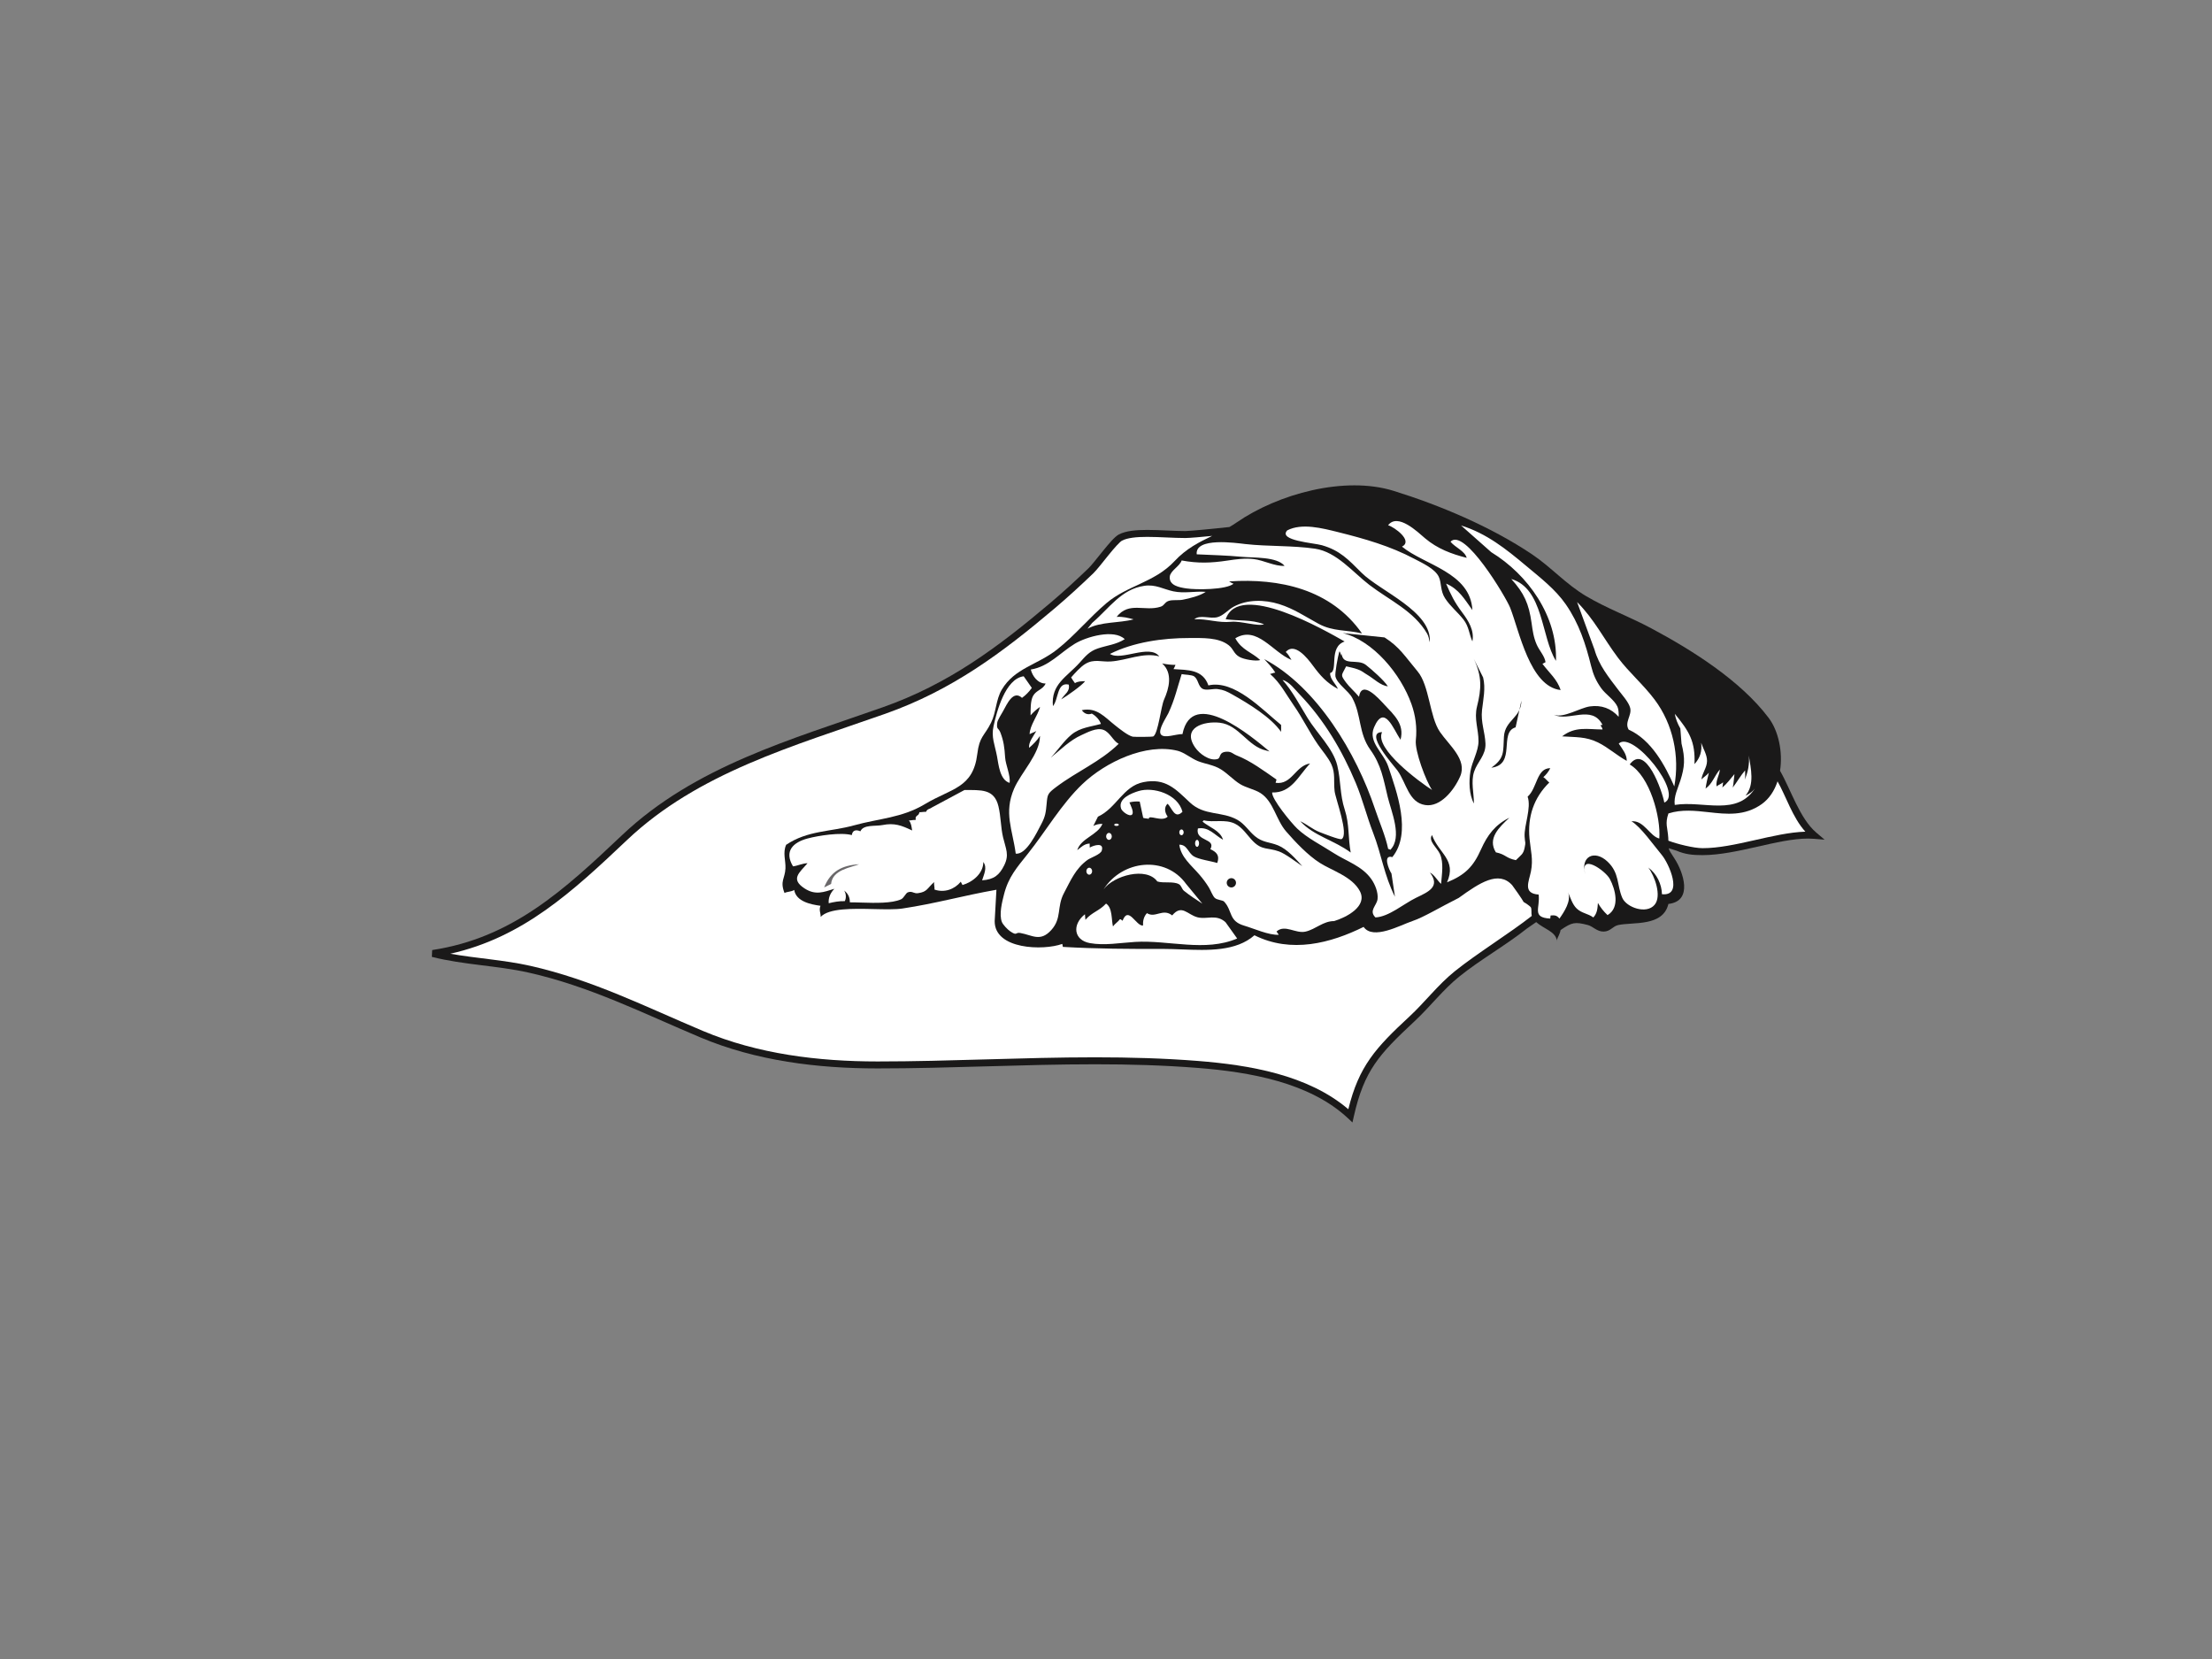 <?xml version="1.0" encoding="utf-8"?>
<!-- Generator: Adobe Illustrator 17.0.0, SVG Export Plug-In . SVG Version: 6.00 Build 0)  -->
<!DOCTYPE svg PUBLIC "-//W3C//DTD SVG 1.1//EN" "http://www.w3.org/Graphics/SVG/1.1/DTD/svg11.dtd">
<svg version="1.1" id="Layer_1" xmlns="http://www.w3.org/2000/svg" xmlns:xlink="http://www.w3.org/1999/xlink" x="0px" y="0px"
	 width="800px" height="600px" viewBox="0 0 800 600" enable-background="new 0 0 800 600" xml:space="preserve">
<rect x="0" y="0" width="800" height="600" fill="#808080" stroke="none"/>
<path fill-rule="evenodd" clip-rule="evenodd" fill="#1A1919" d="M444.645,190.604c0.859-0.5,1.714-1.037,2.564-1.624
	c15.022-10.389,39.096-16.948,56.804-11.454c16.585,5.143,35.13,12.916,50.085,22.964c7.001,4.713,12.167,10.728,19.496,15.079
	c7.523,4.463,15.736,7.466,23.587,11.657c14.468,7.726,32.198,18.761,42.484,32.412c3.584,4.759,5.155,12.348,4.112,19.119
	c3.921,6.838,7.12,17.299,13.138,22.394l2.976,2.526l-3.894-0.315c-0.664-0.053-1.345-0.08-2.048-0.08
	c-10.918-0.037-25.66,5.95-38.21,5.987c-3.602-0.002-6.268-0.266-9.406-1.611l-2.828-0.892c0.164,0.817,0.655,1.515,2.173,3.852
	c3.081,4.746,6.763,15.293-2.277,16.302c-1.983,8.316-12.79,6.469-18.162,7.636c-2.005,0.43-2.718,2.277-5.211,2.357
	c-2.458,0.068-3.874-1.88-5.788-2.378c-4.691-1.202-5.71-0.997-9.845,1.835c-0.239,1.506-0.952,2.333-1.394,3.738
	c0.023,0.465,0.045,0.465,0.069,0c-0.552-3.272-4.762-4.174-7.486-6.618l-3.308,2.292c-8.033,6.349-16.79,11.189-24.512,17.409
	c-5.901,4.737-10.451,10.833-16.326,16.303c-12.686,11.831-18.086,17.683-21.819,34.301l-0.481,2.151l-1.608-1.503
	c-13.867-12.97-35.5-16.745-54.438-18.226c-12.338-0.975-24.677-1.308-37.024-1.308c-26.176,0-52.387,1.494-78.704,1.496
	c-21.668-0.003-43.847-2.696-64.08-11.22c-20.824-8.777-39.957-18.459-62.073-23.427c-11.312-2.552-23.684-2.802-35.029-5.699
	l0.123-2.462c28.856-4.381,47.505-21.512,68.7-41.585c26.426-25,61.355-34.595,94.251-46.22
	c23.845-8.415,41.584-21.666,60.422-37.583c4.925-4.163,9.39-8.287,13.975-12.676c1.014-0.959,3.145-3.691,5.233-6.27
	c2.161-2.617,4.095-5.036,5.756-5.971c2.644-1.365,6.273-1.627,10.266-1.642c4.569,0.003,9.608,0.416,13.792,0.414
	C430.32,192.067,440.497,191.074,444.645,190.604L444.645,190.604z"/>
<path fill-rule="evenodd" clip-rule="evenodd" fill="#FFFFFF" d="M642.869,282.586c-1.105,3.357-2.98,6.284-5.719,8.231
	c-6.186,4.384-12.689,3.659-19.224,2.923c-4.85-0.533-9.722-1.077-14.513,0.453c-1.314,3.773-0.284,5.086-0.068,8.724
	c0.025,0.423,0.041,0.795,0.051,1.127c2.97,1.158,9.156,2.708,12.344,2.708c11.479,0.034,25.665-5.604,37.189-5.966
	C648.325,295.728,645.961,288.01,642.869,282.586L642.869,282.586z"/>
<path fill-rule="evenodd" clip-rule="evenodd" fill="#FFFFFF" d="M360.372,321.79c-12.304,2.163-21.786,4.95-33.987,6.785
	c-2.583,0.385-6.333,0.295-10.332,0.205c-7.669-0.182-16.269-0.363-19.248,2.832c0.069-1.394-0.702-2.345-0.068-4.022
	c-3.511-0.476-8.813-1.54-9.505-5.732c-0.974,0.691-2.628,0.588-3.5,1.11c-1.722-4.362,0.169-5.165,0.339-8.881
	c0.136-2.855-1.042-5.643,0.249-8.554c7.783-5.234,15.951-4.656,24.46-7.013c9.188-2.549,17.39-2.685,25.773-7.726
	c9.482-5.699,17.39-5.688,18.897-18.093c0.793-6.503,2.538-6.389,4.996-11.363c1.813-3.659,1.733-8.315,3.851-11.896
	c4.623-7.827,12.882-8.938,19.984-14.523c6.39-5.03,11.59-11.454,17.911-16.812c7.579-6.413,17.379-7.455,24.551-15.124
	c4.35-4.662,8.992-6.93,13.646-9.167c-3.357,0.347-8.269,0.767-9.689,0.767c-4.339,0-9.367-0.414-13.792-0.412
	c-3.846-0.016-7.247,0.352-9.095,1.35c-0.691,0.299-2.952,2.791-4.973,5.329c-2.093,2.575-4.14,5.243-5.444,6.504
	c-4.608,4.409-9.115,8.573-14.094,12.781c-18.893,15.967-36.936,29.471-61.209,38.036c-33.035,11.644-67.546,21.214-93.357,45.673
	c-19.66,18.614-37.584,35.2-63.868,41.085c9.331,1.68,19.348,2.236,28.895,4.375c22.501,5.065,41.78,14.84,62.497,23.565
	c19.795,8.339,41.639,11.02,63.103,11.02c26.22,0,52.432-1.496,78.704-1.496c12.393,0,24.796,0.334,37.224,1.316
	c18.406,1.468,39.675,4.959,54.349,17.464c3.79-15.561,9.921-22.263,22.086-33.523c5.666-5.254,10.242-11.405,16.46-16.418
	c7.888-6.341,19.968-13.809,27.788-19.967c-0.249-1.088,0.084-2.513-0.366-3.186c-0.226-0.341-1.879-1.499-2.56-1.848
	c-0.339-0.759-3.862-5.778-4.168-6.118c-4.907-5.382-11.748-0.838-19.305,4.622c-6.706,3.354-12.666,7.012-16.778,8.384
	c-4.316,1.45-14.239,6.99-17.627,2.107c-11.907,5.879-26.169,9.674-39.481,3.024c-6.65,5.858-16.79,5.484-26.136,5.121
	c-2.323-0.091-4.611-0.181-6.763-0.181c-12.066,0.034-24.267-0.023-36.389-0.736c-0.079-0.352-0.147-0.714-0.215-1.077
	c-6.83,2.481-24.538,2.061-24.448-8.258L360.372,321.79L360.372,321.79z"/>
<path fill-rule="evenodd" clip-rule="evenodd" fill="#FFFFFF" d="M348.839,285.708c5.879,0.078,10.706-0.533,12.258,5.879
	c0.906,3.762,0.816,7.589,1.676,11.238c0.997,4.226,2.322,6.288,0.408,10.139c-1.744,3.524-3.693,5.132-7.987,5.416
	c0.645-2.119,1.96-4.555,0.441-6.628c0,4.181-3.886,7.274-7.534,8.327c-0.249-0.385-0.396-0.804-0.623-1.19
	c-2.232,2.73-5.936,4.078-9.494,2.844c0.079-0.805-0.294-1.96-0.136-2.731c-2.617,2.357-2.481,3.535-5.8,4.023
	c-0.725,0.113-1.212-0.057-1.665-0.215c-0.578-0.215-1.11-0.42-2.028-0.091c-0.805,0.284-1.416,2.05-2.492,2.538
	c-3.319,1.484-9.335,1.326-14.173,1.177c-1.632-0.045-3.127-0.102-4.339-0.091c0.057-1.721-0.657-3.273-2.096-4.271
	c0.623,0.725,0.964,2.47,0.283,3.84c-2.005-0.068-4.011,0.318-5.823,0.76c-0.192-2.063,0.691-3.84,2.062-5.234
	c-3.875,1.201-6.855,2.47-10.865-0.17c-5.087-3.353-1.847-5.618,1.144-9.064c-1.789,0-3.512,0.93-5.256,1.122
	c-3.309-5.517,0.067-8.701,5.29-10.082c4.011-1.065,12.054-2.3,15.974-1.223c0.26-1.745,1.462-2.085,3.116-1.37
	c1.042-2.504,5.426-1.757,7.953-2.255c4.328-0.862,6.91,0.124,10.751,1.96c-0.215-1.326-0.272-2.504-1.156-3.649
	c0.329,0.034,0.715-0.022,1.099-0.079c0.464-0.068,0.929-0.124,1.314-0.068c0.102-0.306-0.102-0.918,0.136-1.133
	c0.566-0.827,0.906-0.363,1.257-1.688c0.328,0.022,0.714-0.023,1.087-0.067c0.453-0.046,0.895-0.091,1.291-0.058
	c0.498-1.177,1.234-0.906,2.164-1.608L348.839,285.708L348.839,285.708z"/>
<path fill-rule="evenodd" clip-rule="evenodd" fill="#FFFFFF" d="M528.418,190.042c9.238,2.883,16.264,8.513,23.518,14.592
	c5.08,4.256,10.572,8.47,14.362,13.939c4.812,6.948,7.184,14.367,9.137,22.239c0.781,3.147,1.771,5.421,3.647,8.065
	c1.598,2.251,4.783,4.234,5.897,6.714c0.425,0.947,0.514,2.619,0.418,3.649c-2.654-3.016-6.229-4.357-10.415-3.752
	c-3.593,0.52-9.481,4.323-12.963,3.019c5.278,2.608,13.71-3.817,17.539,3.633c-0.247,0.054-0.493,0.108-0.739,0.165
	c0.26,0.447,0.724,0.918,0.747,1.522c-5.498-0.026-9.821-1.217-14.611,2.485c4.877,0.362,8.529,0.027,12.954,2.194
	c3.753,1.839,6.905,4.765,10.427,6.67c0.058-2.364-1.623-4.322-2.895-6.25c5.104-4.934,23.69,18.314,16.476,21.343
	c-0.657-3.851-6.73-21.621-12.512-13.792c7.313,4.254,11.296,19.16,10.702,26.789c-3.403-0.787-5.579-6.708-10.07-6.227
	c3.283,1.871,8.173,8.84,10.97,12.167c2.495,2.97,7.96,15,0.065,14.202c-0.11-3.619-1.841-7.366-4.941-9.648
	c2.24,2.926,4.976,10.275,2.265,13.489c-2.961,3.51-10.162,0.933-11.666-2.507c-2.035-4.659-0.949-8.964-5.341-13.122
	c-4.669-4.421-9.931-1.909-8.065,4.592c-2.153-7.935,7.283-1.365,8.906,1.7c1.971,3.721,3.757,10.35-0.841,13.049
	c-1.421-1.333-2.582-2.776-3.483-4.403c-0.146,1.979-0.229,3.722-1.657,5.254c-1.946-1.446-4.099-1.457-5.977-3.191
	c-1.647-1.52-2.401-4.292-3.181-5.933c1.306,3.07-1.391,7.114-3.103,9.543c-1.008-1.311-1.843-1.217-3.191-1.135
	c-0.096,0.392-0.044,0.73-0.131,1.123c-6.876-0.369-3.551-3.915-4.201-8.686c-5.817-0.386-3.504-4.741-2.781-8.361
	c0.882-4.42-0.1-7.552-0.511-11.84c-0.763-7.977,1.56-14.825,7.151-20.327c-0.446-0.249-1.52-1.636-2.168-1.923
	c0.983-0.844,1.909-1.993,2.528-3.261c-5.008-0.019-4.707,7.261-8.196,10.302c1.427,4.126-1.314,10.349-1.087,14.463
	c0.147,2.653,0.499,1.639-0.012,4.101c-0.467,2.257-1.259,2.518-3.148,4.406c-3.757-0.768-3.508-2.034-7.237-2.832
	c-3.121-5.015,1.144-9.018,4.889-12.523c-5.117,2.541-7.904,6.178-10.26,11.453c-2.779,6.225-5.73,9.254-12.293,11.917
	c3.576-8.178-3.013-10.412-5.425-17.087c-1.525,2.086,1.865,4.603,2.866,6.847c1.419,3.179,0.697,7.217,0.407,10.796
	c-1.361-1.167-2.259-3.158-4.037-4.101c3.921,5.179-0.609,6.999-5.076,9.169c-4.383,2.131-9.777,6.845-14.626,7.07
	c-2.514-2.494,0.488-4.241,0.766-6.642c0.272-2.356-0.868-5.22-2.203-7.142c-3.375-4.858-9.105-6.534-13.742-9.538
	c-4.271-2.766-9.554-5.401-13.11-8.8c-2.102-2.007-9.252-10.637-9.073-13.069c7.001,0.24,9.556-6.122,13.729-10.478
	c-5.283,0.73-6.573,7.84-12.481,6.986c0.09-0.432,0.22-0.741,0.325-1.184c-4.546-3.152-9.357-6.755-14.34-8.698
	c-1.384-0.541-1.959-1.461-3.662-1.374c-3.082,0.158-1.965,2.236-3.326,2.641c-2.819,0.838-6.49-1.819-8.117-4.203
	c-4.895-7.169,3.247-9.567,8.916-8.917c7.041,0.807,10.147,8.637,16.817,10.058c0.445,0.095,0.773,0.255,1.194,0.335
	c-6.31-5.264-27.971-23.642-31.49-6.271c-2.172-0.105-6.691,1.75-7.825,0.07c-1.119-1.657,2.064-6.185,2.747-7.664
	c2.351-5.088,3.161-9.034,4.792-14.111c1.003,0.239,3.688,0.201,4.554,0.85c1.525,1.142,1.348,3.518,3.021,4.468
	c1.264,0.717,3.911-0.098,5.361,0.086c2.323,0.295,3.364,0.839,5.465,2.015c5.842,3.272,13.954,8.245,17.54,13.456
	c0.055-0.489,0.039-1.863,0.022-2.484c-6.962-5.677-16.924-16.429-26.298-14.31c-2.021-5.805-7.423-5.536-12.629-5.894
	c0.332-0.427,0.531-1.197,0.742-1.522c-1.62,0.01-3.278-0.198-4.845-0.524c3.962,3.494,2.488,9.071,0.704,13.062
	c-1.135,2.538-2.101,12.101-3.863,13.319c-0.337,0.233-6.998,0.213-7.455,0.115c-1.748-0.374-4.825-2.865-6.4-4.111
	c-3.797-3.003-6.609-6.606-12.032-5.486c0.862,1.274,2.205,1.807,3.618,1.237c1.469,0.841,2.735,2.167,3.303,3.735
	c-3.706,1.059-7.457,1.259-10.636,3.86c-2.783,2.278-4.962,5.677-7.488,8.328c3.586-2.91,6.892-6.271,11.045-8.131
	c2.14-0.958,5.486-2.84,7.994-1.898c2.352,0.883,3.484,4.008,5.496,5.044c-6.598,6.452-15.006,9.925-22.492,15.536
	c-3.261,2.446-3.249,2.744-3.566,6.192c-0.28,3.047-0.452,4.5-1.898,7.236c-1.62,3.063-5.449,11.278-9.273,10.743
	c-1.165-8.76-4.395-14.722-0.577-23.538c2.491-5.749,9.4-12.647,9.345-19.049c-1.03,1.657-2.443,3.031-3.908,4.322
	c-0.363-1.927,1.581-4.273,2.587-6.083c-0.614,0.43-1.784,0.729-2.424,1.151c0.039-3.174,2.962-6.701,3.763-9.868
	c-1.256,0.874-2.415,1.886-3.416,3.051c-0.009-1.986-0.066-5.237,0.872-6.986c1.166-2.177,3.615-2.267,4.56-4.53
	c-2.82,0.064-4.783-2.696-5.357-5.049c6.535-1.057,10.54-6.047,15.9-9.313c4.201-2.56,14.221-5.426,18.083-1.668
	c-3.116,1.963-6.353,2.216-9.711,3.347c-3.044,1.026-4.429,2.728-6.599,5.15c-4.633,5.172-10.413,7.743-9.671,15.712
	c2.065-2.363,1.384-8.833,5.728-7.782c0.519,2.525-1.452,3.351-2.728,5.348c1.903-1.085,7.93-5.346,8.61-6.597
	c-1.353,0.102-2.485-0.012-3.638,0.726c-0.167-0.17-1.257-1.778-1.392-2.058c1.298-1.487,3.439-3.898,5.191-4.931
	c3.134-1.848,5.775-0.63,9.126-0.849c5.915-0.388,11.614-3.392,17.57-1.846c-3.582-4.577-13.685,1.789-17.841-0.882
	c8.441-4.239,19.066-5.782,28.803-5.757c4.659,0.012,10.478-0.286,14.161,2.623c1.774,1.401,1.766,3.036,3.86,4.205
	c1.691,0.945,5.936,1.655,7.54,1.154c-3.016-2.848-6.666-3.553-9.028-7.887c7.862-4.76,13.478,5.044,20.314,7.836
	c-0.526-0.847-1.104-2.031-2.072-2.884c3.172-3.633,7.78,2.161,9.805,4.91c2.668,3.621,4.992,6.27,9.073,8.462
	c-0.844-1.986-2.928-3.546-2.82-5.758c3.037-0.687-0.689-9.345,5.243-11.403c-6.855-3.865-38.251-22.143-43.015-8.044
	c4.979,0.668,8.901,0.013,13.854,1.775c-1.906,0.963-8.445-1.206-11.81-0.863c-4.825,0.492-8.649-1.127-13.384-0.923
	c2.141-1.754,5.635-0.035,8.359-0.746c2.124-0.555,3.913-2.717,5.866-3.784c4.943-2.7,11.16-2.59,16.454-0.934
	c5.365,1.677,9.44,4.516,14.278,7.134c5.273,2.853,10.238,2.109,15.683,3.48c-11.275-16.116-29.941-20.019-48.052-18.828
	c0.553,0.308,0.797,0.57,1.593,0.838c-2.691,2.21-13.471,2.26-17.16,1.688c-2.426-0.376-6.277-1.032-5.896-4.311
	c0.247-2.119,3.576-3.67,4.289-5.788c5.876,1.088,10.581,0.949,16.617,0.03c2.991-0.456,6.325-0.902,9.43-0.535
	c3.689,0.436,7.483,2.631,11.19,2.466c-2.862-3.411-11.283-2.876-15.491-3.284c-5.347-0.52-10.733-0.619-16.301-0.902
	c-0.655-6.274,14.206-4.096,17.581-3.713c8.128,0.921,17.127,0.483,25.256,1.689c7.773,1.154,13.756,8.618,19.619,13.1
	c7.28,5.567,16.125,9.423,20.885,17.624c0.502,0.863,0.746,2.165,0.943,3.124c0.949-11.113-17.961-18.473-24.662-25.152
	c-4.792-4.775-7.783-8.073-14.37-9.966c-2.876-0.826-15.878-1.653-12.526-5.35c5.258-2.766,12.831-0.769,18.402,0.619
	c9.541,2.379,18.853,5.02,27.587,9.662c2.692,1.431,7.45,3.55,8.831,6.491c1.047,2.227,0.504,5.067,2.277,7.776
	c1.984,3.031,4.499,4.94,6.64,7.666c2.021,2.574,2.044,5.328,3.241,7.929c0.768-3.971-1.436-7.462-3.682-10.456
	c-2.807-3.742-4.06-6.326-5.832-10.448c4.722,2.018,6.698,5.712,9.512,9.576c-0.688-13.608-17.354-16.276-25.457-22.942
	c4.104-2.15-2.748-7.061-5.024-7.75c3.523-4.55,10.708,2.476,13.374,4.731c4.479,3.788,9.539,5.666,15.05,7.069
	c-0.712-2.523-4.158-3.744-5.86-5.833c4.977-5.3,20.038,20.026,21.557,23.823c3.287,8.229,7.102,28.591,18.282,29.822
	c-1.27-3.899-4.104-6.183-6.586-9.483c0.353-0.187,0.771-0.398,1.119-0.596c-0.303-2.216-2.241-4.194-3.177-6.316
	c-1.171-2.652-1.488-5.109-1.876-7.879c-0.971-6.927-2.665-10.745-7.331-15.889c11.702,3.455,10.753,21.011,16.153,29.608
	c0.579-16.083-10.038-31.129-23.413-39.315L528.418,190.042L528.418,190.042z"/>
<path fill-rule="evenodd" clip-rule="evenodd" fill="#FFFFFF" d="M394.988,225.288c6.237-5.336,10.473-12.193,18.884-13.425
	c4.076-0.598,6.887,1.244,10.489,2.003c4.003,0.844,7.615-0.119,11.716,0.188c-2.042,1.418-5.76,2.345-8.36,2.853
	c-1.534,0.299-3.566-0.064-5.033,0.41c-1.487,0.482-1.528,1.652-2.917,2.108c-5.733,1.882-11.435-2.044-15.923,3.682
	c2.162-0.149,4.208,0.357,6.104,0.899c-5.121,1.391-11.908,0.771-16.636,3.38L394.988,225.288L394.988,225.288z"/>
<path fill-rule="evenodd" clip-rule="evenodd" fill="#FFFFFF" d="M373.169,248.785c-0.988,1.407-2.169,2.609-3.543,3.606
	c-3.194-2.951-5.43,2.252-6.841,4.786c-0.515,0.925-2.008,3.253-2.121,4.184c-0.325,2.685,0.435,1.683,1.187,3.683
	c1.115,2.964,1.439,5.201,1.667,8.914c0.161,2.63,2.039,6.599,1.606,9.179c-3.518-1.062-3.974-6.561-4.543-9.597
	c-0.792-4.226-2.137-6.879-1.259-10.9c1.145-5.239,4.248-17.196,10.909-18.052L373.169,248.785L373.169,248.785z"/>
<path fill-rule="evenodd" clip-rule="evenodd" fill="#FFFFFF" d="M397.087,295.36c6.705-3.079,9.085-11.043,16.457-12.494
	c7.959-1.566,11.59,2.455,16.794,7.356c5.235,4.93,11.551,3.081,17.204,6.294c2.625,1.491,4.026,3.974,6.294,5.875
	c2.838,2.377,5.27,2.086,8.38,3.347c3.317,1.344,6.468,4.955,8.77,7.518c-2.336-1.578-6.095-4.488-8.431-5.328
	c-4.029-1.45-6.07-0.34-9.345-3.652c-2.126-2.149-3.832-5.069-6.61-6.398c-3.584-1.714-7.687-0.324-11.242-1.196
	c-0.145,0.156-0.291,0.311-0.44,0.464c2.336,2.026,6.419,3.202,7.411,6.555c-3.005-1.617-5.137-4.776-9.092-4.08
	c-1.087,4.771,6.691,3.482,4.51,7.488c2.234,1.061,3.455,2.243,2.496,4.994c-2.289-0.676-6.64-1.29-8.444-2.362
	c-2.193-1.303-2.378-4.295-5.287-4.245c0.579,4.519,4.285,7.373,7.194,10.741c1.34,1.549,2.479,3.045,3.548,4.813
	c0.573,0.947,1.326,2.987,2.109,3.702c0.853,0.781,2.846,0.768,3.366,1.334c3.115,3.397,1.554,7.023,7.251,8.694
	c3.436,1.008,8.924,3.506,12.522,3.296c-0.251-0.334-0.574-0.797-0.838-1.175c3.052-2.74,6.894,0.879,10.531,0.022
	c3.686-0.869,6.347-3.824,10.323-3.799l-0.085,0.022c4.468-1.344,12.26-5.356,9.389-10.838c-2.772-5.291-10.091-7.424-14.51-10.245
	c-4.311-2.752-8.788-7.475-12.166-11.363c-3.675-4.227-4.534-10.813-9.223-13.843c-2.207-1.427-5.269-1.92-7.54-3.349
	c-2.375-1.494-4.39-3.749-6.829-5.267c-2.645-1.646-5.656-1.902-8.392-3.009c-2.339-0.945-4.863-3.1-7.216-3.693
	c-11.515-2.9-26.121,4.085-34.416,11.971c-7.591,7.214-13.31,17.115-19.731,25.185c-4.005,5.033-7.091,8.457-8.684,14.78
	c-0.66,2.616-1.861,7.186-0.766,9.977c0.38,0.97,2.024,2.698,2.957,3.336c2.682,1.833,1.804,0.299,3.672,0.628
	c4.364,0.769,7.239,3.354,11.215-1.038c3.943-4.356,1.902-8.329,4.624-13.427c2.456-4.598,4.145-8.806,8.52-11.97
	c1.092-0.789,4.712-1.963,5.126-3.339c0.934-3.105-2.853-1.96-4.34-1.109c-0.015-0.482-0.017-0.988-0.032-1.456
	c-1.916,0.081-3.081,1.277-4.488,2.411c1.285-4.364,7.424-5.424,9.112-9.536c-1.102-0.011-2.364,0.21-3.303,0.766L397.087,295.36
	L397.087,295.36z"/>
<path fill-rule="evenodd" clip-rule="evenodd" fill="#FFFFFF" d="M447.437,339.417c-11.604,4.981-24.776,0.502-36.902,1.237
	c-5.444,0.33-11.122,1.391-16.375,0.431c-5.846-1.069-6.515-6.699-1.775-10.436c0.001,0.639,0.162,1.372,0.169,2.012
	c2.425-2.825,4.947-3.145,7.467-5.872c2.363,1.535,1.904,5.855,2.499,8.274c0.626-0.939,1.864-1.672,2.528-2.623
	c0.497-0.002,0.56,0.399,0.952,0.539c2.113-5.548,4.869,2.027,7.386,1.76c-0.08-1.671,0.288-3.301,1.427-4.491
	c3.022,1.944,5.709-1.889,9.125,0.82c3.516-4.209,5.506-0.213,9.234,0.702c3.339,0.82,6.762-1.271,10.069,1.774L447.437,339.417
	L447.437,339.417z"/>
<path fill-rule="evenodd" clip-rule="evenodd" fill="#FFFFFF" d="M434.85,326.829c-2.587-1.68-4.364-2.837-6.63-4.636
	c-0.81-0.643-0.926-1.897-1.846-2.413c-2.021-1.135-5.624-0.263-7.819-0.994c-3.899-5.415-15.768-2.145-19.413,2.838
	c6.757-10.593,22.344-12.316,29.832-1.928L434.85,326.829L434.85,326.829z"/>
<path fill-rule="evenodd" clip-rule="evenodd" fill="#FFFFFF" d="M412.192,289.905c-1.264-0.115-2.5-0.016-3.711,0.294
	c0.333,0.89,1.818,3.639,0.897,4.443c-0.945,0.826-3.571-1.125-3.92-2.198c-1.21-3.723,3.895-5.598,6.291-6.34
	c5.344-1.651,14.261,1.065,15.905,7.493c-2.866,2.882-3.779-1.505-5.403-2.905c-1.339,1.271-1.007,3.192,0.052,4.665
	c-2.04,2.099-6.96-0.931-6.829,0.787c-0.527-0.154-1.47-0.129-2.025-0.365L412.192,289.905L412.192,289.905z"/>
<path fill-rule="evenodd" clip-rule="evenodd" fill="#FFFFFF" d="M402.095,302.493c0,0.696-0.458,1.259-1.022,1.259
	s-1.023-0.563-1.023-1.259c0-0.696,0.458-1.259,1.023-1.259S402.095,301.797,402.095,302.493L402.095,302.493z"/>
<path fill-rule="evenodd" clip-rule="evenodd" fill="#FFFFFF" d="M428.084,301.024c0,0.58-0.352,1.05-0.787,1.05
	c-0.435,0-0.787-0.469-0.787-1.05c0-0.579,0.352-1.048,0.787-1.048C427.732,299.975,428.084,300.445,428.084,301.024
	L428.084,301.024z"/>
<path fill-rule="evenodd" clip-rule="evenodd" fill="#FFFFFF" d="M404.64,298.298c0,0.231-0.376,0.419-0.84,0.419
	c-0.463,0-0.839-0.189-0.839-0.419c0-0.232,0.376-0.421,0.839-0.421C404.264,297.877,404.64,298.065,404.64,298.298L404.64,298.298z
	"/>
<path fill-rule="evenodd" clip-rule="evenodd" fill="#FFFFFF" d="M433.654,305.01c0,0.696-0.322,1.259-0.718,1.259
	c-0.397,0-0.718-0.563-0.718-1.259c0-0.696,0.321-1.259,0.718-1.259C433.332,303.752,433.654,304.315,433.654,305.01L433.654,305.01
	z"/>
<path fill-rule="evenodd" clip-rule="evenodd" fill="#FFFFFF" d="M394.988,315.081c0,0.695-0.469,1.258-1.048,1.258
	c-0.58,0-1.049-0.563-1.049-1.258c0-0.696,0.469-1.259,1.049-1.259C394.519,313.822,394.988,314.385,394.988,315.081
	L394.988,315.081z"/>
<path fill-rule="evenodd" clip-rule="evenodd" fill="#1A1919" d="M447.018,319.276c0,0.928-0.751,1.68-1.678,1.68
	c-0.927,0-1.678-0.751-1.678-1.68c0-0.927,0.751-1.678,1.678-1.678C446.266,317.598,447.018,318.349,447.018,319.276
	L447.018,319.276z"/>
<path fill-rule="evenodd" clip-rule="evenodd" fill="#1A1919" d="M504.501,324.312c-3.935-7.827-4.83-15.209-7.878-23.078
	c-2.379-6.137-3.765-12.016-6.282-18.043c-4.833-11.569-11.42-22.801-20.247-31.981c-1.73-1.8-3.843-4.755-6.249-5.285
	c3.546,3.962,6.261,9.166,9.072,13.771c3.287,5.385,9.216,10.951,10.718,17.111c1.363,5.589,0.891,10.47,2.719,16.046
	c1.711,5.22,1.17,10.315,2.148,15.473c-6.085-4.526-13.243-5.917-18.251-11.316c2.395,1.082,4.429,2.914,6.966,3.91
	c1.1,0.431,7.363,2.924,8.001,2.547c2.747-1.623-2.228-14.572-2.537-17.336c-0.405-3.645,0.316-6.439-1.155-9.661
	c-1.15-2.518-3.254-4.849-4.823-7.112c-3.234-4.665-5.561-9.622-8.811-14.266c-2.709-3.87-4.831-8.125-8.559-11.36
	c0.644-0.088,1.236-0.408,1.895-0.482c-0.926-1.588-2.577-3.328-4.006-4.888c19.177,10.143,33.398,34.283,40.043,54.156
	c1.639,4.899,3.799,9.702,4.788,14.519c0.279,0.014,0.586,0.143,0.781,0.315c4.477-4.552,0.322-13.849-0.945-19.123
	c-1.562-6.498-2.318-11.534-6.303-17.098c-4.302-6.007-3.164-12.49-6.483-18.662c-1.449-2.693-5.409-5.014-6.114-7.761
	c-0.285-1.105,0.867-7.338,1.362-8.937c0.287-0.93,0.932,2.903,0.849,0.428c0.329,4.95,5.76,1.868,8.811,4.29
	c2.248,1.784,6.471,5.489,7.929,7.723c-2.637-0.246-5.1-2.794-7.404-4.145c-1.609-0.944-1.674-1.279-3.461-1.971
	c-1.404-0.543-2.866-0.761-4.217-1.114c-1.665,3.413-2.225,2.881-0.073,5.822c1.214,1.66,3.197,3.347,4.708,5.193
	c1.041-6.328,7.189,0.699,9.129,2.768c3.604,3.845,7.405,7.159,5.894,12.777c-2.6-3.877-5.863-13.129-9.567-4.489
	c-2.289,5.34,3.489,9.213,5.138,14.173c3.007,9.049,8.636,23.979,1.47,32.757c-3.574-1.01-1.234,4.538-0.314,5.939L504.501,324.312
	L504.501,324.312z"/>
<path fill-rule="evenodd" clip-rule="evenodd" fill="#1A1919" d="M485.62,228.96c11.023,2.752,20.988,14.796,24.861,25.699
	c1.458,4.106,2.068,8.481,1.572,13.006c-0.438,3.985,3.73,14.941,5.876,18.044c-4.297-2.732-21.009-14.975-18.082-20.916
	c-6.687,0.03,4.373,12.233,5.494,13.782c3.356,4.635,4.078,11.63,10.083,12.575c5.522,0.87,10.498-5.38,12.678-10.395
	c2.613-6.005-4.043-11.252-7.33-16.049c-3.778-5.512-3.767-16.755-8.089-21.902c-4.626-5.512-6.485-8.8-11.958-12.273L485.62,228.96
	L485.62,228.96z"/>
<path fill-rule="evenodd" clip-rule="evenodd" fill="#1A1919" d="M533.034,238.295c2.99,6.363,2.765,10.798,1.156,17.194
	c-1.143,4.547,0.556,8.209,0.532,12.608c-0.02,3.607-2.327,7.268-2.924,10.921c-0.582,3.56-0.513,8.278,1.259,11.577
	c0.037-3.711-1.141-7.837,0.073-11.505c1.203-3.634,4.281-5.915,4.111-10.165c-0.169-4.193-1.751-7.651-1.246-12.145
	c0.428-3.807,1.368-7.854,0.396-11.771L533.034,238.295L533.034,238.295z"/>
<path fill-rule="evenodd" clip-rule="evenodd" fill="#1A1919" d="M550.237,253.401c-0.073,6.264-5.939,6.964-6.316,13.007
	c-0.346,5.541,0.382,7.692-4.561,11.243c9.162-1.095,2.58-12.81,8.779-14.6L550.237,253.401L550.237,253.401z"/>
<path fill-rule="evenodd" clip-rule="evenodd" fill="#FFFFFF" d="M570.378,217.735c6.267,6.319,9.603,13.245,14.788,20.141
	c4.063,5.402,9.114,9.651,13.221,15.107c6.684,8.878,9.151,20.478,7.144,31.434c-3.26-7.424-8.252-16.851-16.525-20.546l0.057,0.05
	c-1.682-2.667,1.21-5.171,0.513-7.898c-0.54-2.107-2.882-4.654-4.197-6.386c-3.662-4.822-7.097-9.017-8.705-14.698L570.378,217.735
	L570.378,217.735z"/>
<path fill-rule="evenodd" clip-rule="evenodd" fill="#6A686A" d="M310.717,312.568c-6.141,0.363-10.332,2.515-12.655,8.384
	l2.515-1.258C301.02,314.539,307.783,313.758,310.717,312.568L310.717,312.568z"/>
<path fill-rule="evenodd" clip-rule="evenodd" fill="#FFFFFF" d="M608.141,268.925c1.394,5.427,1.142,8.513-0.433,13.437
	c-0.863,2.701-2.429,5.715-2.012,8.747c10.472-1.683,22.758,4.455,29.339-6.489c-0.818,1.446-2.325,2.521-3.753,3.122
	c3.393-3.908,1.926-9.832,1.197-14.495c0.323,2.946-0.343,6.218-1.492,8.746c0.331-1.11,0.135-2.207,0.148-3.374
	c-1.525,1.739-3.026,4.383-4.459,6.215c0.315-1.494,0.414-3.315,0.611-4.873c-1.379,1.701-2.778,3.528-4.398,4.865
	c0.208-0.631,0.171-1.34,0.293-1.906c-0.591,0.57-1.767,0.953-2.368,1.486c-0.33-2.229,1.043-3.938,1.193-6.103
	c-1.923,2.231-2.704,5.176-5.2,6.909c-0.139,0.161-0.128,0.169,0.031,0.022c0.249-1.953,0.748-3.841,1.196-5.778
	c-0.706,0.905-1.944,1.66-2.688,2.432c0.265-2.327,1.998-4.24,2.025-6.67c0.026-2.283-1.401-4.428-2.12-6.586
	c0.342,3.084-0.349,5.435-2.422,7.718c0.363-8.199-1.923-11.871-7.121-18.2c0.31,1.798,1.018,3.585,2.013,5.32L608.141,268.925
	L608.141,268.925z"/>
</svg>
